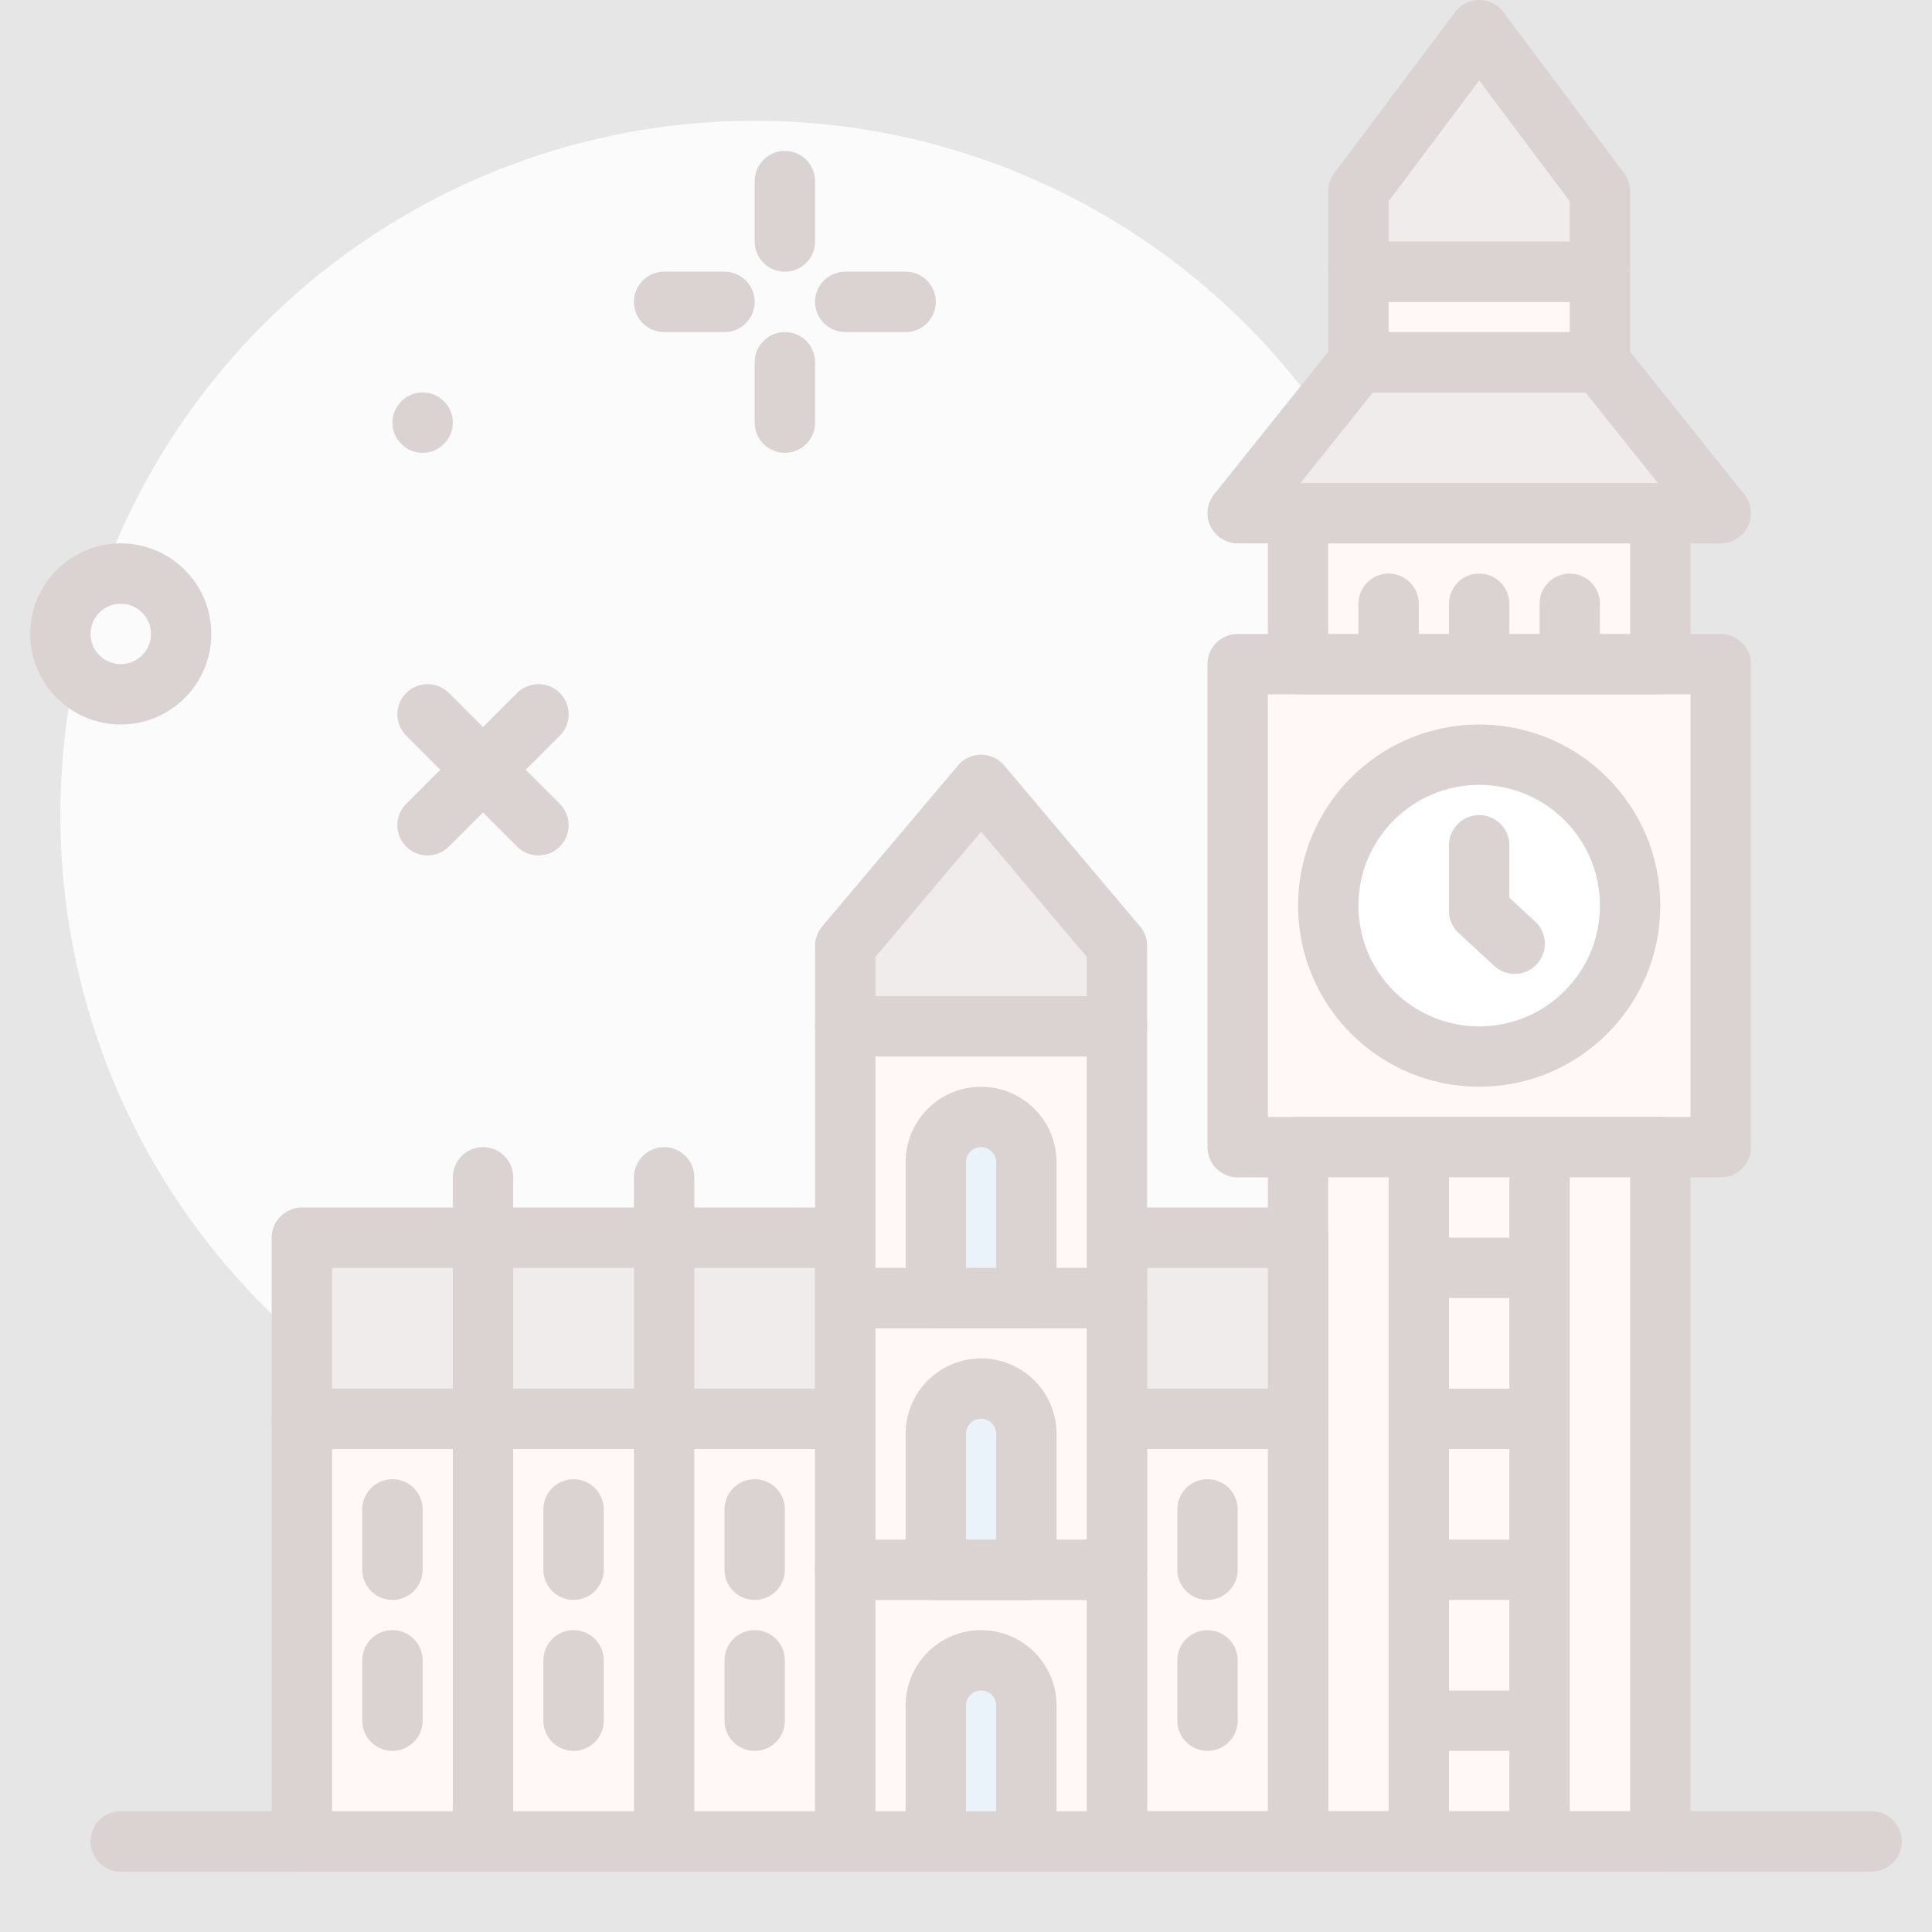 <?xml version="1.0" encoding="utf-8"?>

<!-- Uploaded to: SVG Repo, www.svgrepo.com, Generator: SVG Repo Mixer Tools -->
<svg width="100%" height="100%" viewBox="0 0 64 64" xmlns="http://www.w3.org/2000/svg" opacity="0.2">

<rect x="0" y="0" width="64" height="64" fill="#808080" stroke="none"/>

<title>tower</title>

<g id="tower">

<circle cx="25" cy="27" r="23" style="fill:#eaeaea"/>

<rect x="41" y="22" width="16" height="16" style="fill:#ffded5;stroke:#4c241d;stroke-linecap:round;stroke-linejoin:round;stroke-width:2px"/>

<circle cx="49" cy="30" r="5" style="fill:#ffffff;stroke:#4c241d;stroke-linecap:round;stroke-linejoin:round;stroke-width:2px"/>

<rect x="43" y="17" width="12" height="5" style="fill:#ffded5;stroke:#4c241d;stroke-linecap:round;stroke-linejoin:round;stroke-width:2px"/>

<polygon points="53 12 45 12 41 17 57 17 53 12" style="fill:#b5a19c;stroke:#4c241d;stroke-linecap:round;stroke-linejoin:round;stroke-width:2px"/>

<rect x="45" y="9" width="8" height="3" style="fill:#ffded5;stroke:#4c241d;stroke-linecap:round;stroke-linejoin:round;stroke-width:2px"/>

<rect x="43" y="38" width="12" height="23" style="fill:#ffded5;stroke:#4c241d;stroke-linecap:round;stroke-linejoin:round;stroke-width:2px"/>

<polygon points="53 6.333 49 1 45 6.333 45 9 53 9 53 6.333" style="fill:#b5a19c;stroke:#4c241d;stroke-linecap:round;stroke-linejoin:round;stroke-width:2px"/>

<polygon points="37 31.333 32.5 26 28 31.333 28 34 37 34 37 31.333" style="fill:#b5a19c;stroke:#4c241d;stroke-linecap:round;stroke-linejoin:round;stroke-width:2px"/>

<polyline points="49 28 49 30.175 50.175 31.262" style="fill:none;stroke:#4c241d;stroke-linecap:round;stroke-linejoin:round;stroke-width:2px"/>

<rect x="37" y="47" width="6" height="14" style="fill:#ffded5;stroke:#4c241d;stroke-linecap:round;stroke-linejoin:round;stroke-width:2px"/>

<line x1="46" y1="20" x2="46" y2="21" style="fill:none;stroke:#4c241d;stroke-linecap:round;stroke-linejoin:round;stroke-width:2px"/>

<line x1="49" y1="20" x2="49" y2="21" style="fill:none;stroke:#4c241d;stroke-linecap:round;stroke-linejoin:round;stroke-width:2px"/>

<line x1="40" y1="50" x2="40" y2="52" style="fill:none;stroke:#4c241d;stroke-linecap:round;stroke-linejoin:round;stroke-width:2px"/>

<line x1="40" y1="55" x2="40" y2="57" style="fill:none;stroke:#4c241d;stroke-linecap:round;stroke-linejoin:round;stroke-width:2px"/>

<line x1="52" y1="20" x2="52" y2="21" style="fill:none;stroke:#4c241d;stroke-linecap:round;stroke-linejoin:round;stroke-width:2px"/>

<line x1="26" y1="6" x2="26" y2="8" style="fill:none;stroke:#4c241d;stroke-linecap:round;stroke-linejoin:round;stroke-width:2px"/>

<line x1="26" y1="12" x2="26" y2="14" style="fill:none;stroke:#4c241d;stroke-linecap:round;stroke-linejoin:round;stroke-width:2px"/>

<line x1="22" y1="10" x2="24" y2="10" style="fill:none;stroke:#4c241d;stroke-linecap:round;stroke-linejoin:round;stroke-width:2px"/>

<line x1="28" y1="10" x2="30" y2="10" style="fill:none;stroke:#4c241d;stroke-linecap:round;stroke-linejoin:round;stroke-width:2px"/>

<line x1="17.837" y1="23.663" x2="14.163" y2="27.337" style="fill:none;stroke:#4c241d;stroke-linecap:round;stroke-linejoin:round;stroke-width:2px"/>

<line x1="14.163" y1="23.663" x2="17.837" y2="27.337" style="fill:none;stroke:#4c241d;stroke-linecap:round;stroke-linejoin:round;stroke-width:2px"/>

<circle cx="4" cy="21" r="2" style="fill:none;stroke:#4c241d;stroke-linecap:round;stroke-linejoin:round;stroke-width:2px"/>

<circle cx="14" cy="14" r="1" style="fill:#4c241d"/>

<line x1="47" y1="38" x2="47" y2="61" style="fill:none;stroke:#4c241d;stroke-linejoin:round;stroke-width:2px"/>

<line x1="51" y1="38" x2="51" y2="61" style="fill:none;stroke:#4c241d;stroke-linejoin:round;stroke-width:2px"/>

<line x1="47" y1="47" x2="51" y2="47" style="fill:none;stroke:#4c241d;stroke-linejoin:round;stroke-width:2px"/>

<line x1="47" y1="42" x2="51" y2="42" style="fill:none;stroke:#4c241d;stroke-linejoin:round;stroke-width:2px"/>

<line x1="47" y1="52" x2="51" y2="52" style="fill:none;stroke:#4c241d;stroke-linejoin:round;stroke-width:2px"/>

<line x1="47" y1="57" x2="51" y2="57" style="fill:none;stroke:#4c241d;stroke-linejoin:round;stroke-width:2px"/>

<line x1="62" y1="61" x2="4" y2="61" style="fill:none;stroke:#4c241d;stroke-linecap:round;stroke-linejoin:round;stroke-width:2px"/>

<rect x="37" y="41" width="6" height="6" style="fill:#b5a19c;stroke:#4c241d;stroke-linecap:round;stroke-linejoin:round;stroke-width:2px"/>

<rect x="10" y="47" width="18" height="14" style="fill:#ffded5;stroke:#4c241d;stroke-linecap:round;stroke-linejoin:round;stroke-width:2px"/>

<line x1="25" y1="50" x2="25" y2="52" style="fill:none;stroke:#4c241d;stroke-linecap:round;stroke-linejoin:round;stroke-width:2px"/>

<line x1="25" y1="55" x2="25" y2="57" style="fill:none;stroke:#4c241d;stroke-linecap:round;stroke-linejoin:round;stroke-width:2px"/>

<rect x="10" y="41" width="18" height="6" style="fill:#b5a19c;stroke:#4c241d;stroke-linecap:round;stroke-linejoin:round;stroke-width:2px"/>

<line x1="19" y1="50" x2="19" y2="52" style="fill:none;stroke:#4c241d;stroke-linecap:round;stroke-linejoin:round;stroke-width:2px"/>

<line x1="19" y1="55" x2="19" y2="57" style="fill:none;stroke:#4c241d;stroke-linecap:round;stroke-linejoin:round;stroke-width:2px"/>

<line x1="13" y1="50" x2="13" y2="52" style="fill:none;stroke:#4c241d;stroke-linecap:round;stroke-linejoin:round;stroke-width:2px"/>

<line x1="13" y1="55" x2="13" y2="57" style="fill:none;stroke:#4c241d;stroke-linecap:round;stroke-linejoin:round;stroke-width:2px"/>

<rect x="28" y="52" width="9" height="9" style="fill:#ffded5;stroke:#4c241d;stroke-linecap:round;stroke-linejoin:round;stroke-width:2px"/>

<path d="M32.5,55h0A1.5,1.5,0,0,1,34,56.5V61a0,0,0,0,1,0,0H31a0,0,0,0,1,0,0V56.5A1.5,1.5,0,0,1,32.5,55Z" style="fill:#9dc1e4;stroke:#4c241d;stroke-linecap:round;stroke-linejoin:round;stroke-width:2px"/>

<rect x="28" y="43" width="9" height="9" style="fill:#ffded5;stroke:#4c241d;stroke-linecap:round;stroke-linejoin:round;stroke-width:2px"/>

<path d="M32.5,46h0A1.5,1.5,0,0,1,34,47.5V52a0,0,0,0,1,0,0H31a0,0,0,0,1,0,0V47.5A1.5,1.5,0,0,1,32.5,46Z" style="fill:#9dc1e4;stroke:#4c241d;stroke-linecap:round;stroke-linejoin:round;stroke-width:2px"/>

<rect x="28" y="34" width="9" height="9" style="fill:#ffded5;stroke:#4c241d;stroke-linecap:round;stroke-linejoin:round;stroke-width:2px"/>

<path d="M32.5,37h0A1.5,1.5,0,0,1,34,38.5V43a0,0,0,0,1,0,0H31a0,0,0,0,1,0,0V38.5A1.5,1.5,0,0,1,32.5,37Z" style="fill:#9dc1e4;stroke:#4c241d;stroke-linecap:round;stroke-linejoin:round;stroke-width:2px"/>

<line x1="16" y1="61" x2="16" y2="39" style="fill:none;stroke:#4c241d;stroke-linecap:round;stroke-linejoin:round;stroke-width:2px"/>

<line x1="22" y1="61" x2="22" y2="39" style="fill:none;stroke:#4c241d;stroke-linecap:round;stroke-linejoin:round;stroke-width:2px"/>

</g>

</svg>